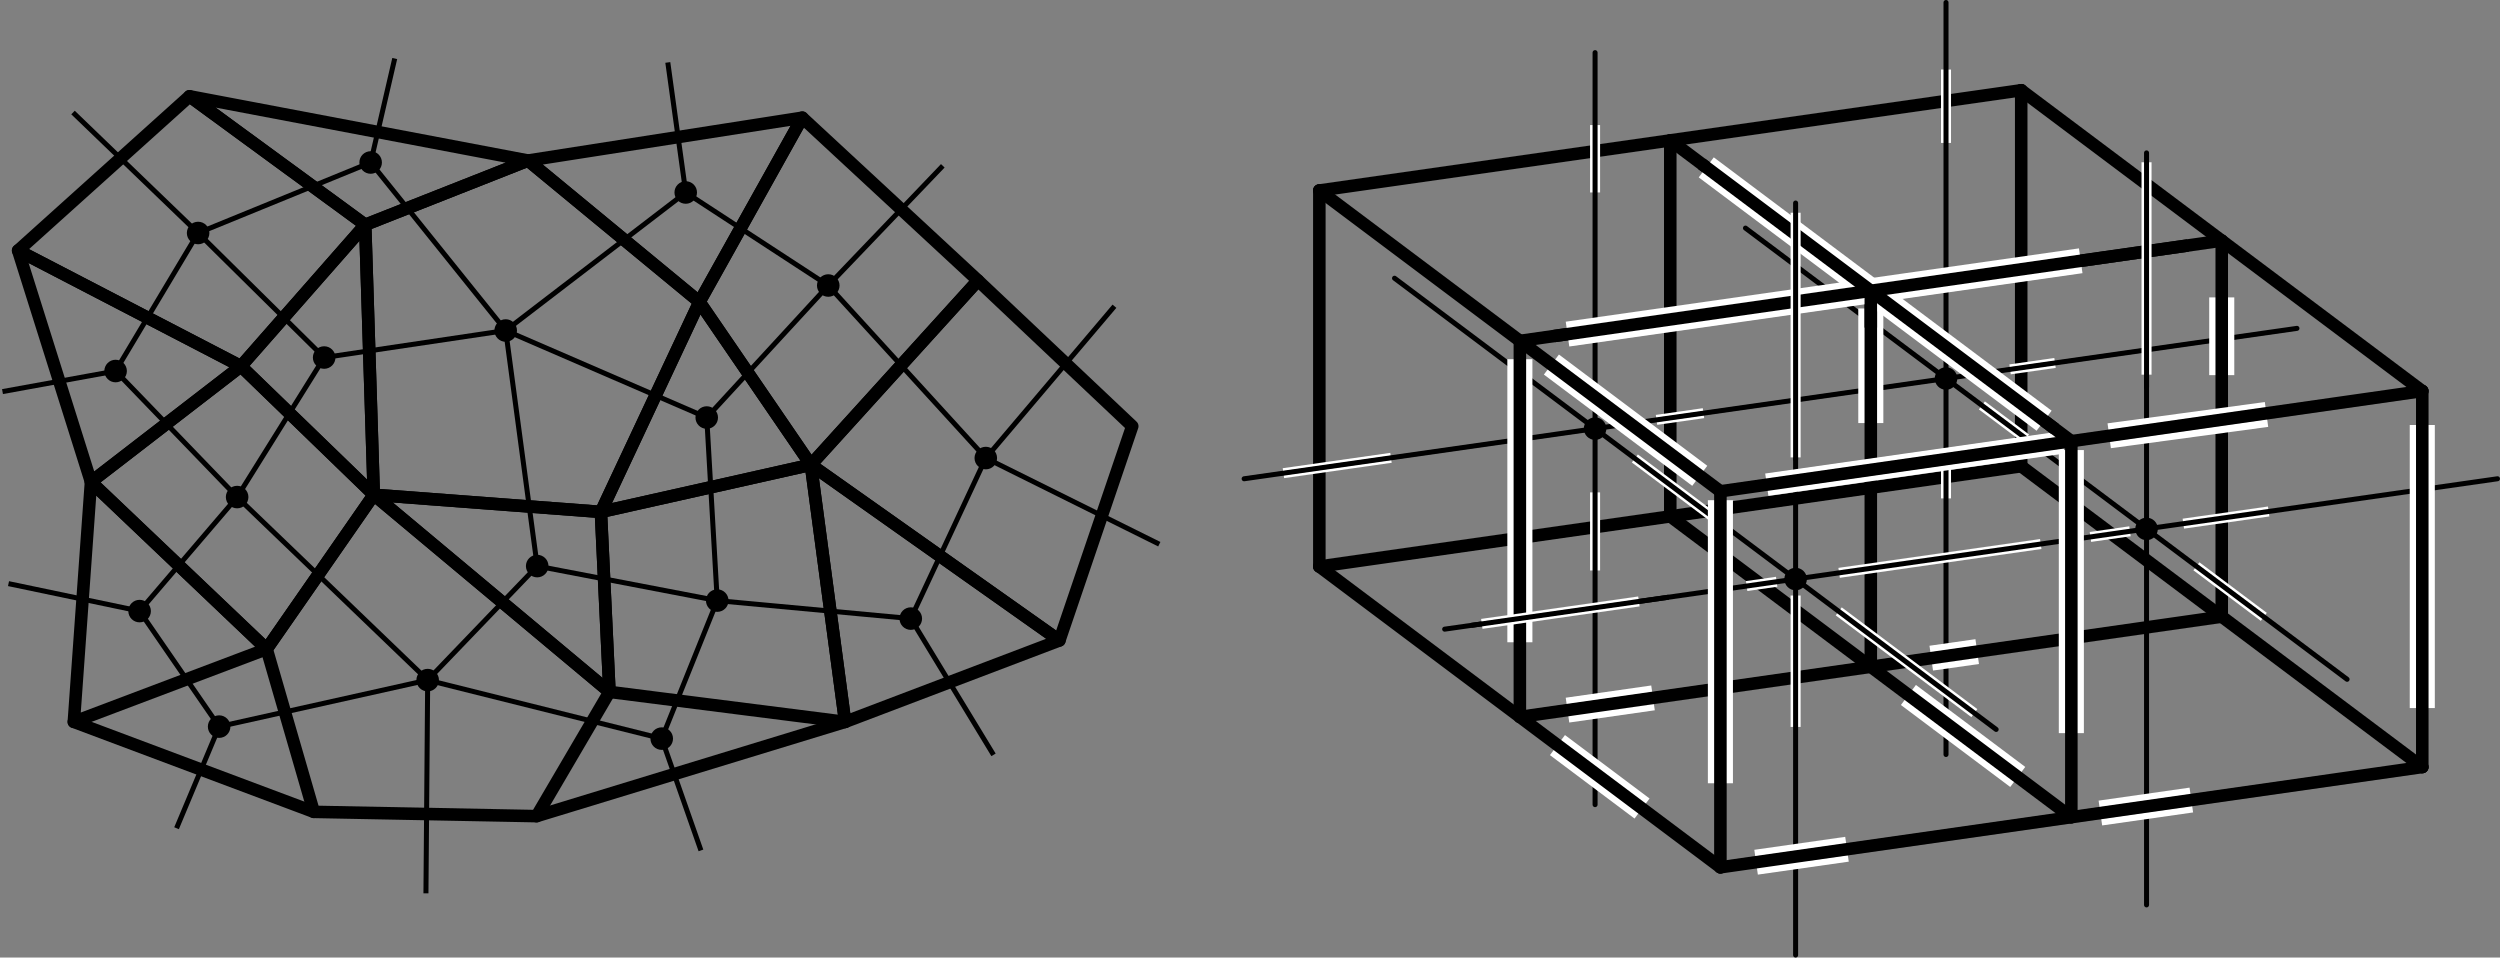 <?xml version="1.0" encoding="UTF-8"?>
<svg xmlns="http://www.w3.org/2000/svg" xmlns:xlink="http://www.w3.org/1999/xlink" width="398.933pt" height="152.8pt" viewBox="0 0 398.933 152.8" version="1.1">
<rect x="0" y="0" width="398.933" height="152.8" fill="#808080" stroke="none"/>
<defs>
<clipPath id="clip1">
  <path d="M 342 76 L 398.934 76 L 398.934 85 L 342 85 Z M 342 76 "/>
</clipPath>
<clipPath id="clip2">
  <path d="M 286 92 L 287 92 L 287 152.801 L 286 152.801 Z M 286 92 "/>
</clipPath>
</defs>
<g id="surface1">
<path style="fill:none;stroke-width:2;stroke-linecap:round;stroke-linejoin:round;stroke:rgb(0%,0%,0%);stroke-opacity:1;stroke-miterlimit:10;" d="M 419.998 676.002 L 419.998 736.002 " transform="matrix(1,0,0,-1,-97.467,750.4)"/>
<path style="fill:none;stroke-width:1.6;stroke-linecap:butt;stroke-linejoin:round;stroke:rgb(100%,100%,100%);stroke-opacity:1;stroke-miterlimit:10;" d="M 418.221 691.459 L 425.393 692.486 " transform="matrix(1,0,0,-1,-97.467,750.4)"/>
<path style="fill:none;stroke-width:2;stroke-linecap:round;stroke-linejoin:round;stroke:rgb(0%,0%,0%);stroke-opacity:1;stroke-miterlimit:10;" d="M 363.998 668.002 L 363.998 728.002 " transform="matrix(1,0,0,-1,-97.467,750.4)"/>
<path style="fill:none;stroke-width:1.6;stroke-linecap:butt;stroke-linejoin:round;stroke:rgb(100%,100%,100%);stroke-opacity:1;stroke-miterlimit:10;" d="M 361.803 683.4 L 369.295 684.47 " transform="matrix(1,0,0,-1,-97.467,750.4)"/>
<path style="fill:none;stroke-width:2;stroke-linecap:round;stroke-linejoin:round;stroke:rgb(0%,0%,0%);stroke-opacity:1;stroke-miterlimit:10;" d="M 307.998 660.002 L 307.998 720.002 " transform="matrix(1,0,0,-1,-97.467,750.4)"/>
<path style="fill:none;stroke-width:2;stroke-linecap:round;stroke-linejoin:round;stroke:rgb(0%,0%,0%);stroke-opacity:1;stroke-miterlimit:10;" d="M 419.998 676.002 L 307.998 660.002 " transform="matrix(1,0,0,-1,-97.467,750.4)"/>
<path style="fill:none;stroke-width:1.6;stroke-linecap:butt;stroke-linejoin:round;stroke:rgb(100%,100%,100%);stroke-opacity:1;stroke-miterlimit:10;" d="M 407.998 675.845 L 407.998 670.865 " transform="matrix(1,0,0,-1,-97.467,750.4)"/>
<path style="fill:none;stroke-width:2;stroke-linecap:round;stroke-linejoin:round;stroke:rgb(0%,0%,0%);stroke-opacity:1;stroke-miterlimit:10;" d="M 483.998 628.002 L 419.998 676.002 " transform="matrix(1,0,0,-1,-97.467,750.4)"/>
<path style="fill:none;stroke-width:2;stroke-linecap:round;stroke-linejoin:round;stroke:rgb(0%,0%,0%);stroke-opacity:1;stroke-miterlimit:10;" d="M 307.998 720.002 L 419.998 736.002 " transform="matrix(1,0,0,-1,-97.467,750.4)"/>
<path style="fill:none;stroke-width:0.8;stroke-linecap:round;stroke-linejoin:round;stroke:rgb(0%,0%,0%);stroke-opacity:1;stroke-miterlimit:10;" d="M 463.998 698.002 L 407.998 690.002 " transform="matrix(1,0,0,-1,-97.467,750.4)"/>
<path style="fill:none;stroke-width:0.8;stroke-linecap:round;stroke-linejoin:round;stroke:rgb(0%,0%,0%);stroke-opacity:1;stroke-miterlimit:10;" d="M 351.998 682.002 L 407.998 690.002 " transform="matrix(1,0,0,-1,-97.467,750.4)"/>
<path style="fill:none;stroke-width:0.8;stroke-linecap:round;stroke-linejoin:round;stroke:rgb(0%,0%,0%);stroke-opacity:1;stroke-miterlimit:10;" d="M 407.998 690.002 L 375.998 714.002 " transform="matrix(1,0,0,-1,-97.467,750.4)"/>
<path style="fill:none;stroke-width:0.8;stroke-linecap:round;stroke-linejoin:round;stroke:rgb(0%,0%,0%);stroke-opacity:1;stroke-miterlimit:10;" d="M 407.998 630.002 L 407.998 690.002 " transform="matrix(1,0,0,-1,-97.467,750.4)"/>
<path style="fill:none;stroke-width:1.6;stroke-linecap:butt;stroke-linejoin:round;stroke:rgb(100%,100%,100%);stroke-opacity:1;stroke-miterlimit:10;" d="M 351.998 671.822 L 351.998 659.373 " transform="matrix(1,0,0,-1,-97.467,750.4)"/>
<path style="fill:none;stroke-width:0.8;stroke-linecap:round;stroke-linejoin:round;stroke:rgb(0%,0%,0%);stroke-opacity:1;stroke-miterlimit:10;" d="M 351.998 622.002 L 351.998 682.002 " transform="matrix(1,0,0,-1,-97.467,750.4)"/>
<path style="fill:none;stroke-width:2;stroke-linecap:butt;stroke-linejoin:round;stroke:rgb(0%,0%,0%);stroke-opacity:1;stroke-miterlimit:10;" d="M 100.358 710.423 L 127.709 735.041 L 155.744 714.529 L 135.916 691.962 Z M 100.358 710.423 " transform="matrix(1,0,0,-1,-97.467,750.4)"/>
<path style="fill:none;stroke-width:2;stroke-linecap:butt;stroke-linejoin:round;stroke:rgb(0%,0%,0%);stroke-opacity:1;stroke-miterlimit:10;" d="M 135.916 691.962 L 157.112 671.447 L 155.744 714.529 Z M 135.916 691.962 " transform="matrix(1,0,0,-1,-97.467,750.4)"/>
<path style="fill:none;stroke-width:2;stroke-linecap:butt;stroke-linejoin:round;stroke:rgb(0%,0%,0%);stroke-opacity:1;stroke-miterlimit:10;" d="M 155.744 714.529 L 181.729 724.783 L 209.08 702.22 L 193.354 668.712 L 157.112 671.447 Z M 155.744 714.529 " transform="matrix(1,0,0,-1,-97.467,750.4)"/>
<path style="fill:none;stroke-width:2;stroke-linecap:butt;stroke-linejoin:round;stroke:rgb(0%,0%,0%);stroke-opacity:1;stroke-miterlimit:10;" d="M 157.112 671.447 L 140.018 646.834 L 111.983 673.502 L 135.916 691.962 Z M 157.112 671.447 " transform="matrix(1,0,0,-1,-97.467,750.4)"/>
<path style="fill:none;stroke-width:2;stroke-linecap:butt;stroke-linejoin:round;stroke:rgb(0%,0%,0%);stroke-opacity:1;stroke-miterlimit:10;" d="M 157.112 671.447 L 194.721 639.994 L 193.354 668.712 Z M 157.112 671.447 " transform="matrix(1,0,0,-1,-97.467,750.4)"/>
<path style="fill:none;stroke-width:2;stroke-linecap:butt;stroke-linejoin:round;stroke:rgb(0%,0%,0%);stroke-opacity:1;stroke-miterlimit:10;" d="M 140.018 646.834 L 147.541 620.849 L 183.096 620.166 L 194.721 639.994 L 157.112 671.447 Z M 140.018 646.834 " transform="matrix(1,0,0,-1,-97.467,750.4)"/>
<path style="fill:none;stroke-width:2;stroke-linecap:butt;stroke-linejoin:round;stroke:rgb(0%,0%,0%);stroke-opacity:1;stroke-miterlimit:10;" d="M 193.354 668.712 L 226.858 676.236 L 209.08 702.22 Z M 193.354 668.712 " transform="matrix(1,0,0,-1,-97.467,750.4)"/>
<path style="fill:none;stroke-width:2;stroke-linecap:butt;stroke-linejoin:round;stroke:rgb(0%,0%,0%);stroke-opacity:1;stroke-miterlimit:10;" d="M 194.721 639.994 L 232.33 635.209 L 226.858 676.236 L 193.354 668.712 Z M 194.721 639.994 " transform="matrix(1,0,0,-1,-97.467,750.4)"/>
<path style="fill:none;stroke-width:2;stroke-linecap:butt;stroke-linejoin:round;stroke:rgb(0%,0%,0%);stroke-opacity:1;stroke-miterlimit:10;" d="M 140.018 646.834 L 109.248 635.209 L 111.983 673.502 Z M 140.018 646.834 " transform="matrix(1,0,0,-1,-97.467,750.4)"/>
<path style="fill:none;stroke-width:2;stroke-linecap:butt;stroke-linejoin:round;stroke:rgb(0%,0%,0%);stroke-opacity:1;stroke-miterlimit:10;" d="M 111.983 673.502 L 100.358 710.423 L 135.916 691.962 Z M 111.983 673.502 " transform="matrix(1,0,0,-1,-97.467,750.4)"/>
<path style="fill:none;stroke-width:2;stroke-linecap:butt;stroke-linejoin:round;stroke:rgb(0%,0%,0%);stroke-opacity:1;stroke-miterlimit:10;" d="M 181.729 724.783 L 225.49 731.623 L 209.08 702.22 Z M 181.729 724.783 " transform="matrix(1,0,0,-1,-97.467,750.4)"/>
<path style="fill:none;stroke-width:2;stroke-linecap:butt;stroke-linejoin:round;stroke:rgb(0%,0%,0%);stroke-opacity:1;stroke-miterlimit:10;" d="M 127.709 735.041 L 181.729 724.783 L 155.744 714.529 Z M 127.709 735.041 " transform="matrix(1,0,0,-1,-97.467,750.4)"/>
<path style="fill:none;stroke-width:2;stroke-linecap:butt;stroke-linejoin:round;stroke:rgb(0%,0%,0%);stroke-opacity:1;stroke-miterlimit:10;" d="M 226.858 676.236 L 253.526 705.638 L 225.49 731.623 L 209.08 702.22 Z M 226.858 676.236 " transform="matrix(1,0,0,-1,-97.467,750.4)"/>
<path style="fill:none;stroke-width:2;stroke-linecap:butt;stroke-linejoin:round;stroke:rgb(0%,0%,0%);stroke-opacity:1;stroke-miterlimit:10;" d="M 232.33 635.209 L 266.518 648.201 L 226.858 676.236 Z M 232.33 635.209 " transform="matrix(1,0,0,-1,-97.467,750.4)"/>
<path style="fill:none;stroke-width:2;stroke-linecap:butt;stroke-linejoin:round;stroke:rgb(0%,0%,0%);stroke-opacity:1;stroke-miterlimit:10;" d="M 266.518 648.201 L 278.143 682.388 L 253.526 705.638 L 226.858 676.236 Z M 266.518 648.201 " transform="matrix(1,0,0,-1,-97.467,750.4)"/>
<path style="fill:none;stroke-width:2;stroke-linecap:butt;stroke-linejoin:round;stroke:rgb(0%,0%,0%);stroke-opacity:1;stroke-miterlimit:10;" d="M 183.096 620.166 L 232.33 635.209 Z M 183.096 620.166 " transform="matrix(1,0,0,-1,-97.467,750.4)"/>
<path style="fill:none;stroke-width:2;stroke-linecap:butt;stroke-linejoin:round;stroke:rgb(0%,0%,0%);stroke-opacity:1;stroke-miterlimit:10;" d="M 147.541 620.849 L 109.248 635.209 Z M 147.541 620.849 " transform="matrix(1,0,0,-1,-97.467,750.4)"/>
<path style=" stroke:none;fill-rule:evenodd;fill:rgb(0%,0%,0%);fill-opacity:1;" d="M 33.414 37.18 C 33.414 36.188 32.609 35.383 31.613 35.383 C 30.621 35.383 29.816 36.188 29.816 37.18 C 29.816 38.176 30.621 38.98 31.613 38.98 C 32.609 38.98 33.414 38.176 33.414 37.18 "/>
<path style=" stroke:none;fill-rule:evenodd;fill:rgb(0%,0%,0%);fill-opacity:1;" d="M 20.246 59.207 C 20.246 58.215 19.441 57.406 18.445 57.406 C 17.453 57.406 16.648 58.215 16.648 59.207 C 16.648 60.199 17.453 61.008 18.445 61.008 C 19.441 61.008 20.246 60.199 20.246 59.207 "/>
<path style=" stroke:none;fill-rule:evenodd;fill:rgb(0%,0%,0%);fill-opacity:1;" d="M 53.527 57.055 C 53.527 56.059 52.719 55.254 51.727 55.254 C 50.73 55.254 49.926 56.059 49.926 57.055 C 49.926 58.047 50.73 58.852 51.727 58.852 C 52.719 58.852 53.527 58.047 53.527 57.055 "/>
<path style=" stroke:none;fill-rule:evenodd;fill:rgb(0%,0%,0%);fill-opacity:1;" d="M 39.641 79.316 C 39.641 78.324 38.836 77.52 37.84 77.52 C 36.848 77.52 36.039 78.324 36.039 79.316 C 36.039 80.312 36.848 81.117 37.84 81.117 C 38.836 81.117 39.641 80.312 39.641 79.316 "/>
<path style=" stroke:none;fill-rule:evenodd;fill:rgb(0%,0%,0%);fill-opacity:1;" d="M 24.078 97.516 C 24.078 96.52 23.273 95.715 22.277 95.715 C 21.285 95.715 20.477 96.52 20.477 97.516 C 20.477 98.508 21.285 99.312 22.277 99.312 C 23.273 99.312 24.078 98.508 24.078 97.516 "/>
<path style=" stroke:none;fill-rule:evenodd;fill:rgb(0%,0%,0%);fill-opacity:1;" d="M 36.766 115.949 C 36.766 114.953 35.961 114.148 34.969 114.148 C 33.973 114.148 33.168 114.953 33.168 115.949 C 33.168 116.941 33.973 117.75 34.969 117.75 C 35.961 117.75 36.766 116.941 36.766 115.949 "/>
<path style=" stroke:none;fill-rule:evenodd;fill:rgb(0%,0%,0%);fill-opacity:1;" d="M 70.047 108.527 C 70.047 107.531 69.238 106.727 68.246 106.727 C 67.25 106.727 66.445 107.531 66.445 108.527 C 66.445 109.52 67.25 110.328 68.246 110.328 C 69.238 110.328 70.047 109.52 70.047 108.527 "/>
<path style=" stroke:none;fill-rule:evenodd;fill:rgb(0%,0%,0%);fill-opacity:1;" d="M 87.523 90.332 C 87.523 89.336 86.715 88.531 85.723 88.531 C 84.727 88.531 83.922 89.336 83.922 90.332 C 83.922 91.324 84.727 92.133 85.723 92.133 C 86.715 92.133 87.523 91.324 87.523 90.332 "/>
<path style=" stroke:none;fill-rule:evenodd;fill:rgb(0%,0%,0%);fill-opacity:1;" d="M 82.496 52.742 C 82.496 51.75 81.688 50.941 80.695 50.941 C 79.699 50.941 78.895 51.75 78.895 52.742 C 78.895 53.738 79.699 54.543 80.695 54.543 C 81.688 54.543 82.496 53.738 82.496 52.742 "/>
<path style=" stroke:none;fill-rule:evenodd;fill:rgb(0%,0%,0%);fill-opacity:1;" d="M 111.223 30.719 C 111.223 29.723 110.418 28.918 109.426 28.918 C 108.43 28.918 107.625 29.723 107.625 30.719 C 107.625 31.711 108.43 32.516 109.426 32.516 C 110.418 32.516 111.223 31.711 111.223 30.719 "/>
<path style=" stroke:none;fill-rule:evenodd;fill:rgb(0%,0%,0%);fill-opacity:1;" d="M 60.945 25.93 C 60.945 24.934 60.141 24.129 59.148 24.129 C 58.152 24.129 57.348 24.934 57.348 25.93 C 57.348 26.922 58.152 27.73 59.148 27.73 C 60.141 27.73 60.945 26.922 60.945 25.93 "/>
<path style=" stroke:none;fill-rule:evenodd;fill:rgb(0%,0%,0%);fill-opacity:1;" d="M 133.969 45.562 C 133.969 44.566 133.164 43.762 132.168 43.762 C 131.176 43.762 130.367 44.566 130.367 45.562 C 130.367 46.555 131.176 47.359 132.168 47.359 C 133.164 47.359 133.969 46.555 133.969 45.562 "/>
<path style=" stroke:none;fill-rule:evenodd;fill:rgb(0%,0%,0%);fill-opacity:1;" d="M 114.574 66.629 C 114.574 65.637 113.77 64.828 112.777 64.828 C 111.781 64.828 110.977 65.637 110.977 66.629 C 110.977 67.621 111.781 68.43 112.777 68.43 C 113.77 68.43 114.574 67.621 114.574 66.629 "/>
<path style=" stroke:none;fill-rule:evenodd;fill:rgb(0%,0%,0%);fill-opacity:1;" d="M 116.254 95.84 C 116.254 94.844 115.445 94.039 114.453 94.039 C 113.457 94.039 112.652 94.844 112.652 95.84 C 112.652 96.832 113.457 97.637 114.453 97.637 C 115.445 97.637 116.254 96.832 116.254 95.84 "/>
<path style=" stroke:none;fill-rule:evenodd;fill:rgb(0%,0%,0%);fill-opacity:1;" d="M 107.395 117.863 C 107.395 116.871 106.59 116.062 105.594 116.062 C 104.602 116.062 103.793 116.871 103.793 117.863 C 103.793 118.859 104.602 119.664 105.594 119.664 C 106.59 119.664 107.395 118.859 107.395 117.863 "/>
<path style=" stroke:none;fill-rule:evenodd;fill:rgb(0%,0%,0%);fill-opacity:1;" d="M 147.137 98.711 C 147.137 97.719 146.328 96.91 145.336 96.91 C 144.344 96.91 143.535 97.719 143.535 98.711 C 143.535 99.703 144.344 100.512 145.336 100.512 C 146.328 100.512 147.137 99.703 147.137 98.711 "/>
<path style=" stroke:none;fill-rule:evenodd;fill:rgb(0%,0%,0%);fill-opacity:1;" d="M 159.105 73.094 C 159.105 72.098 158.301 71.293 157.309 71.293 C 156.312 71.293 155.508 72.098 155.508 73.094 C 155.508 74.086 156.312 74.895 157.309 74.895 C 158.301 74.895 159.105 74.086 159.105 73.094 "/>
<path style="fill:none;stroke-width:0.8;stroke-linecap:butt;stroke-linejoin:round;stroke:rgb(0%,0%,0%);stroke-opacity:1;stroke-miterlimit:10;" d="M 129.08 713.22 L 156.615 724.47 L 178.162 697.658 L 149.194 693.345 L 129.08 713.22 L 115.912 691.193 L 135.307 671.084 L 149.194 693.345 " transform="matrix(1,0,0,-1,-97.467,750.4)"/>
<path style="fill:none;stroke-width:0.8;stroke-linecap:butt;stroke-linejoin:round;stroke:rgb(0%,0%,0%);stroke-opacity:1;stroke-miterlimit:10;" d="M 135.307 671.084 L 119.744 652.884 L 132.436 634.451 L 165.713 641.873 L 135.307 671.084 " transform="matrix(1,0,0,-1,-97.467,750.4)"/>
<path style="fill:none;stroke-width:0.8;stroke-linecap:butt;stroke-linejoin:round;stroke:rgb(0%,0%,0%);stroke-opacity:1;stroke-miterlimit:10;" d="M 165.713 641.873 L 183.19 660.068 L 178.162 697.658 L 206.893 719.681 L 229.635 704.837 L 210.244 683.771 L 178.162 697.658 " transform="matrix(1,0,0,-1,-97.467,750.4)"/>
<path style="fill:none;stroke-width:0.8;stroke-linecap:butt;stroke-linejoin:round;stroke:rgb(0%,0%,0%);stroke-opacity:1;stroke-miterlimit:10;" d="M 203.061 632.537 L 211.92 654.56 L 183.19 660.068 " transform="matrix(1,0,0,-1,-97.467,750.4)"/>
<path style="fill:none;stroke-width:0.8;stroke-linecap:butt;stroke-linejoin:round;stroke:rgb(0%,0%,0%);stroke-opacity:1;stroke-miterlimit:10;" d="M 242.803 651.689 L 211.92 654.56 L 210.244 683.771 " transform="matrix(1,0,0,-1,-97.467,750.4)"/>
<path style="fill:none;stroke-width:0.8;stroke-linecap:butt;stroke-linejoin:round;stroke:rgb(0%,0%,0%);stroke-opacity:1;stroke-miterlimit:10;" d="M 242.803 651.689 L 254.776 677.306 L 229.635 704.837 " transform="matrix(1,0,0,-1,-97.467,750.4)"/>
<path style="fill:none;stroke-width:0.8;stroke-linecap:butt;stroke-linejoin:round;stroke:rgb(0%,0%,0%);stroke-opacity:1;stroke-miterlimit:10;" d="M 203.061 632.537 L 165.713 641.873 L 165.436 607.849 " transform="matrix(1,0,0,-1,-97.467,750.4)"/>
<path style="fill:none;stroke-width:0.8;stroke-linecap:butt;stroke-linejoin:round;stroke:rgb(0%,0%,0%);stroke-opacity:1;stroke-miterlimit:10;" d="M 203.061 632.537 L 209.319 614.697 " transform="matrix(1,0,0,-1,-97.467,750.4)"/>
<path style="fill:none;stroke-width:0.8;stroke-linecap:butt;stroke-linejoin:round;stroke:rgb(0%,0%,0%);stroke-opacity:1;stroke-miterlimit:10;" d="M 242.803 651.689 L 256.006 629.947 " transform="matrix(1,0,0,-1,-97.467,750.4)"/>
<path style="fill:none;stroke-width:4;stroke-linecap:butt;stroke-linejoin:round;stroke:rgb(100%,100%,100%);stroke-opacity:1;stroke-miterlimit:10;" d="M 401.998 639.502 L 419.444 626.42 " transform="matrix(1,0,0,-1,-97.467,750.4)"/>
<path style="fill:none;stroke-width:0.8;stroke-linecap:butt;stroke-linejoin:round;stroke:rgb(0%,0%,0%);stroke-opacity:1;stroke-miterlimit:10;" d="M 254.776 677.306 L 282.459 663.56 " transform="matrix(1,0,0,-1,-97.467,750.4)"/>
<path style="fill:none;stroke-width:0.8;stroke-linecap:butt;stroke-linejoin:round;stroke:rgb(0%,0%,0%);stroke-opacity:1;stroke-miterlimit:10;" d="M 254.776 677.306 L 275.303 701.533 " transform="matrix(1,0,0,-1,-97.467,750.4)"/>
<path style="fill:none;stroke-width:0.8;stroke-linecap:butt;stroke-linejoin:round;stroke:rgb(0%,0%,0%);stroke-opacity:1;stroke-miterlimit:10;" d="M 229.635 704.837 L 247.912 723.939 " transform="matrix(1,0,0,-1,-97.467,750.4)"/>
<path style="fill:none;stroke-width:0.8;stroke-linecap:butt;stroke-linejoin:round;stroke:rgb(0%,0%,0%);stroke-opacity:1;stroke-miterlimit:10;" d="M 206.893 719.681 L 204.03 740.435 " transform="matrix(1,0,0,-1,-97.467,750.4)"/>
<path style="fill:none;stroke-width:4;stroke-linecap:butt;stroke-linejoin:round;stroke:rgb(100%,100%,100%);stroke-opacity:1;stroke-miterlimit:10;" d="M 347.596 637.084 L 361.244 639.037 " transform="matrix(1,0,0,-1,-97.467,750.4)"/>
<path style="fill:none;stroke-width:0.8;stroke-linecap:butt;stroke-linejoin:round;stroke:rgb(0%,0%,0%);stroke-opacity:1;stroke-miterlimit:10;" d="M 156.615 724.47 L 160.455 741.06 " transform="matrix(1,0,0,-1,-97.467,750.4)"/>
<path style="fill:none;stroke-width:4;stroke-linecap:butt;stroke-linejoin:round;stroke:rgb(100%,100%,100%);stroke-opacity:1;stroke-miterlimit:10;" d="M 405.643 645.377 L 412.975 646.423 " transform="matrix(1,0,0,-1,-97.467,750.4)"/>
<path style="fill:none;stroke-width:0.8;stroke-linecap:butt;stroke-linejoin:round;stroke:rgb(0%,0%,0%);stroke-opacity:1;stroke-miterlimit:10;" d="M 129.08 713.22 L 109.119 732.443 " transform="matrix(1,0,0,-1,-97.467,750.4)"/>
<path style="fill:none;stroke-width:4;stroke-linecap:butt;stroke-linejoin:round;stroke:rgb(100%,100%,100%);stroke-opacity:1;stroke-miterlimit:10;" d="M 451.998 702.943 L 451.998 690.537 " transform="matrix(1,0,0,-1,-97.467,750.4)"/>
<path style="fill:none;stroke-width:4;stroke-linecap:butt;stroke-linejoin:round;stroke:rgb(100%,100%,100%);stroke-opacity:1;stroke-miterlimit:10;" d="M 395.998 701.177 L 395.998 682.888 " transform="matrix(1,0,0,-1,-97.467,750.4)"/>
<path style="fill:none;stroke-width:0.8;stroke-linecap:butt;stroke-linejoin:round;stroke:rgb(0%,0%,0%);stroke-opacity:1;stroke-miterlimit:10;" d="M 115.912 691.193 L 97.865 687.912 " transform="matrix(1,0,0,-1,-97.467,750.4)"/>
<path style="fill:none;stroke-width:0.8;stroke-linecap:butt;stroke-linejoin:round;stroke:rgb(0%,0%,0%);stroke-opacity:1;stroke-miterlimit:10;" d="M 119.744 652.884 L 98.826 657.267 " transform="matrix(1,0,0,-1,-97.467,750.4)"/>
<path style="fill:none;stroke-width:0.8;stroke-linecap:butt;stroke-linejoin:round;stroke:rgb(0%,0%,0%);stroke-opacity:1;stroke-miterlimit:10;" d="M 132.436 634.451 L 125.639 618.24 " transform="matrix(1,0,0,-1,-97.467,750.4)"/>
<path style="fill:none;stroke-width:2;stroke-linecap:round;stroke-linejoin:round;stroke:rgb(0%,0%,0%);stroke-opacity:1;stroke-miterlimit:10;" d="M 339.998 696.002 L 451.998 712.002 " transform="matrix(1,0,0,-1,-97.467,750.4)"/>
<path style="fill:none;stroke-width:2;stroke-linecap:round;stroke-linejoin:round;stroke:rgb(0%,0%,0%);stroke-opacity:1;stroke-miterlimit:10;" d="M 363.998 668.002 L 427.998 620.002 " transform="matrix(1,0,0,-1,-97.467,750.4)"/>
<path style="fill:none;stroke-width:2;stroke-linecap:round;stroke-linejoin:round;stroke:rgb(0%,0%,0%);stroke-opacity:1;stroke-miterlimit:10;" d="M 339.998 636.002 L 451.998 652.002 " transform="matrix(1,0,0,-1,-97.467,750.4)"/>
<path style="fill:none;stroke-width:2;stroke-linecap:round;stroke-linejoin:round;stroke:rgb(0%,0%,0%);stroke-opacity:1;stroke-miterlimit:10;" d="M 451.998 652.002 L 451.998 712.002 " transform="matrix(1,0,0,-1,-97.467,750.4)"/>
<path style="fill:none;stroke-width:1.6;stroke-linecap:butt;stroke-linejoin:round;stroke:rgb(100%,100%,100%);stroke-opacity:1;stroke-miterlimit:10;" d="M 302.268 674.896 L 319.432 677.345 " transform="matrix(1,0,0,-1,-97.467,750.4)"/>
<path style="fill:none;stroke-width:2;stroke-linecap:round;stroke-linejoin:round;stroke:rgb(0%,0%,0%);stroke-opacity:1;stroke-miterlimit:10;" d="M 395.998 644.002 L 395.998 704.002 " transform="matrix(1,0,0,-1,-97.467,750.4)"/>
<path style="fill:none;stroke-width:1.6;stroke-linecap:butt;stroke-linejoin:round;stroke:rgb(100%,100%,100%);stroke-opacity:1;stroke-miterlimit:10;" d="M 390.94 658.99 L 423.115 663.587 " transform="matrix(1,0,0,-1,-97.467,750.4)"/>
<path style="fill:none;stroke-width:1.6;stroke-linecap:butt;stroke-linejoin:round;stroke:rgb(100%,100%,100%);stroke-opacity:1;stroke-miterlimit:10;" d="M 431.045 664.72 L 437.354 665.623 " transform="matrix(1,0,0,-1,-97.467,750.4)"/>
<path style="fill:none;stroke-width:1.6;stroke-linecap:butt;stroke-linejoin:round;stroke:rgb(100%,100%,100%);stroke-opacity:1;stroke-miterlimit:10;" d="M 358.346 677.24 L 370.557 668.08 " transform="matrix(1,0,0,-1,-97.467,750.4)"/>
<path style=" stroke:none;fill-rule:evenodd;fill:rgb(0%,0%,0%);fill-opacity:1;" d="M 288.332 92.398 C 288.332 91.406 287.527 90.602 286.531 90.602 C 285.539 90.602 284.734 91.406 284.734 92.398 C 284.734 93.395 285.539 94.199 286.531 94.199 C 287.527 94.199 288.332 93.395 288.332 92.398 "/>
<path style="fill:none;stroke-width:1.6;stroke-linecap:butt;stroke-linejoin:round;stroke:rgb(100%,100%,100%);stroke-opacity:1;stroke-miterlimit:10;" d="M 407.998 739.306 L 407.998 727.591 " transform="matrix(1,0,0,-1,-97.467,750.4)"/>
<path style="fill:none;stroke-width:1.6;stroke-linecap:butt;stroke-linejoin:round;stroke:rgb(100%,100%,100%);stroke-opacity:1;stroke-miterlimit:10;" d="M 413.725 685.705 L 420.768 680.427 " transform="matrix(1,0,0,-1,-97.467,750.4)"/>
<path style=" stroke:none;fill-rule:evenodd;fill:rgb(0%,0%,0%);fill-opacity:1;" d="M 256.332 68.398 C 256.332 67.406 255.527 66.602 254.531 66.602 C 253.539 66.602 252.734 67.406 252.734 68.398 C 252.734 69.395 253.539 70.199 254.531 70.199 C 255.527 70.199 256.332 69.395 256.332 68.398 "/>
<path style="fill:none;stroke-width:1.6;stroke-linecap:butt;stroke-linejoin:round;stroke:rgb(100%,100%,100%);stroke-opacity:1;stroke-miterlimit:10;" d="M 445.869 666.837 L 459.483 668.783 " transform="matrix(1,0,0,-1,-97.467,750.4)"/>
<path style=" stroke:none;fill-rule:evenodd;fill:rgb(0%,0%,0%);fill-opacity:1;" d="M 312.332 60.398 C 312.332 59.406 311.527 58.602 310.531 58.602 C 309.539 58.602 308.734 59.406 308.734 60.398 C 308.734 61.395 309.539 62.199 310.531 62.199 C 311.527 62.199 312.332 61.395 312.332 60.398 "/>
<path style=" stroke:none;fill-rule:evenodd;fill:rgb(0%,0%,0%);fill-opacity:1;" d="M 344.332 84.398 C 344.332 83.406 343.527 82.602 342.531 82.602 C 341.539 82.602 340.734 83.406 340.734 84.398 C 340.734 85.395 341.539 86.199 342.531 86.199 C 343.527 86.199 344.332 85.395 344.332 84.398 "/>
<path style="fill:none;stroke-width:1.6;stroke-linecap:butt;stroke-linejoin:round;stroke:rgb(100%,100%,100%);stroke-opacity:1;stroke-miterlimit:10;" d="M 447.955 660.033 L 458.709 651.966 " transform="matrix(1,0,0,-1,-97.467,750.4)"/>
<path style="fill:none;stroke-width:1.6;stroke-linecap:butt;stroke-linejoin:round;stroke:rgb(100%,100%,100%);stroke-opacity:1;stroke-miterlimit:10;" d="M 390.881 652.841 L 412.522 636.607 " transform="matrix(1,0,0,-1,-97.467,750.4)"/>
<path style="fill:none;stroke-width:0.8;stroke-linecap:round;stroke-linejoin:round;stroke:rgb(0%,0%,0%);stroke-opacity:1;stroke-miterlimit:10;" d="M 383.998 658.002 L 351.998 682.002 " transform="matrix(1,0,0,-1,-97.467,750.4)"/>
<path style="fill:none;stroke-width:1.6;stroke-linecap:butt;stroke-linejoin:round;stroke:rgb(100%,100%,100%);stroke-opacity:1;stroke-miterlimit:10;" d="M 351.998 730.447 L 351.998 719.693 " transform="matrix(1,0,0,-1,-97.467,750.4)"/>
<path style="fill:none;stroke-width:0.8;stroke-linecap:round;stroke-linejoin:round;stroke:rgb(0%,0%,0%);stroke-opacity:1;stroke-miterlimit:10;" d="M 407.998 690.002 L 439.998 666.002 " transform="matrix(1,0,0,-1,-97.467,750.4)"/>
<path style="fill:none;stroke-width:0.8;stroke-linecap:round;stroke-linejoin:round;stroke:rgb(0%,0%,0%);stroke-opacity:1;stroke-miterlimit:10;" d="M 439.998 666.002 L 383.998 658.002 " transform="matrix(1,0,0,-1,-97.467,750.4)"/>
<path style="fill:none;stroke-width:0.8;stroke-linecap:round;stroke-linejoin:round;stroke:rgb(0%,0%,0%);stroke-opacity:1;stroke-miterlimit:10;" d="M 351.998 682.002 L 295.998 674.002 " transform="matrix(1,0,0,-1,-97.467,750.4)"/>
<path style="fill:none;stroke-width:1.6;stroke-linecap:butt;stroke-linejoin:round;stroke:rgb(100%,100%,100%);stroke-opacity:1;stroke-miterlimit:10;" d="M 383.998 655.365 L 383.998 634.396 " transform="matrix(1,0,0,-1,-97.467,750.4)"/>
<g clip-path="url(#clip1)" clip-rule="nonzero">
<path style="fill:none;stroke-width:0.8;stroke-linecap:round;stroke-linejoin:round;stroke:rgb(0%,0%,0%);stroke-opacity:1;stroke-miterlimit:10;" d="M 495.998 674.002 L 439.998 666.002 " transform="matrix(1,0,0,-1,-97.467,750.4)"/>
</g>
<path style="fill:none;stroke-width:0.8;stroke-linecap:round;stroke-linejoin:round;stroke:rgb(0%,0%,0%);stroke-opacity:1;stroke-miterlimit:10;" d="M 439.998 666.002 L 471.998 642.002 " transform="matrix(1,0,0,-1,-97.467,750.4)"/>
<path style="fill:none;stroke-width:0.8;stroke-linecap:round;stroke-linejoin:round;stroke:rgb(0%,0%,0%);stroke-opacity:1;stroke-miterlimit:10;" d="M 383.998 658.002 L 415.998 634.002 " transform="matrix(1,0,0,-1,-97.467,750.4)"/>
<path style="fill:none;stroke-width:0.8;stroke-linecap:round;stroke-linejoin:round;stroke:rgb(0%,0%,0%);stroke-opacity:1;stroke-miterlimit:10;" d="M 351.998 682.002 L 319.998 706.002 " transform="matrix(1,0,0,-1,-97.467,750.4)"/>
<path style="fill:none;stroke-width:1.6;stroke-linecap:butt;stroke-linejoin:round;stroke:rgb(100%,100%,100%);stroke-opacity:1;stroke-miterlimit:10;" d="M 376.186 656.884 L 380.979 657.568 " transform="matrix(1,0,0,-1,-97.467,750.4)"/>
<path style="fill:none;stroke-width:0.8;stroke-linecap:round;stroke-linejoin:round;stroke:rgb(0%,0%,0%);stroke-opacity:1;stroke-miterlimit:10;" d="M 351.998 682.002 L 351.998 742.002 " transform="matrix(1,0,0,-1,-97.467,750.4)"/>
<path style="fill:none;stroke-width:0.8;stroke-linecap:round;stroke-linejoin:round;stroke:rgb(0%,0%,0%);stroke-opacity:1;stroke-miterlimit:10;" d="M 407.998 690.002 L 407.998 750.002 " transform="matrix(1,0,0,-1,-97.467,750.4)"/>
<path style="fill:none;stroke-width:0.8;stroke-linecap:round;stroke-linejoin:round;stroke:rgb(0%,0%,0%);stroke-opacity:1;stroke-miterlimit:10;" d="M 439.998 666.002 L 439.998 692.712 " transform="matrix(1,0,0,-1,-97.467,750.4)"/>
<path style="fill:none;stroke-width:0.8;stroke-linecap:round;stroke-linejoin:round;stroke:rgb(0%,0%,0%);stroke-opacity:1;stroke-miterlimit:10;" d="M 439.998 606.002 L 439.998 666.002 " transform="matrix(1,0,0,-1,-97.467,750.4)"/>
<g clip-path="url(#clip2)" clip-rule="nonzero">
<path style="fill:none;stroke-width:0.8;stroke-linecap:round;stroke-linejoin:round;stroke:rgb(0%,0%,0%);stroke-opacity:1;stroke-miterlimit:10;" d="M 383.998 598.002 L 383.998 658.002 " transform="matrix(1,0,0,-1,-97.467,750.4)"/>
</g>
<path style="fill:none;stroke-width:4;stroke-linecap:butt;stroke-linejoin:round;stroke:rgb(100%,100%,100%);stroke-opacity:1;stroke-miterlimit:10;" d="M 377.69 612.814 L 392.197 614.884 " transform="matrix(1,0,0,-1,-97.467,750.4)"/>
<path style="fill:none;stroke-width:4;stroke-linecap:butt;stroke-linejoin:round;stroke:rgb(100%,100%,100%);stroke-opacity:1;stroke-miterlimit:10;" d="M 432.631 620.662 L 447.143 622.736 " transform="matrix(1,0,0,-1,-97.467,750.4)"/>
<path style="fill:none;stroke-width:0.8;stroke-linecap:round;stroke-linejoin:round;stroke:rgb(0%,0%,0%);stroke-opacity:1;stroke-miterlimit:10;" d="M 383.998 658.002 L 327.998 650.002 " transform="matrix(1,0,0,-1,-97.467,750.4)"/>
<path style="fill:none;stroke-width:2;stroke-linecap:round;stroke-linejoin:round;stroke:rgb(0%,0%,0%);stroke-opacity:1;stroke-miterlimit:10;" d="M 371.998 612.002 L 483.998 628.002 " transform="matrix(1,0,0,-1,-97.467,750.4)"/>
<path style="fill:none;stroke-width:4;stroke-linecap:butt;stroke-linejoin:round;stroke:rgb(100%,100%,100%);stroke-opacity:1;stroke-miterlimit:10;" d="M 371.998 670.584 L 371.998 625.412 " transform="matrix(1,0,0,-1,-97.467,750.4)"/>
<path style="fill:none;stroke-width:2;stroke-linecap:round;stroke-linejoin:round;stroke:rgb(0%,0%,0%);stroke-opacity:1;stroke-miterlimit:10;" d="M 419.998 736.002 L 483.998 688.002 " transform="matrix(1,0,0,-1,-97.467,750.4)"/>
<path style="fill:none;stroke-width:4;stroke-linecap:butt;stroke-linejoin:round;stroke:rgb(100%,100%,100%);stroke-opacity:1;stroke-miterlimit:10;" d="M 434.041 680.865 L 459.143 684.263 " transform="matrix(1,0,0,-1,-97.467,750.4)"/>
<path style="fill:none;stroke-width:0.8;stroke-linecap:round;stroke-linejoin:round;stroke:rgb(0%,0%,0%);stroke-opacity:1;stroke-miterlimit:10;" d="M 383.998 658.002 L 383.998 696.002 " transform="matrix(1,0,0,-1,-97.467,750.4)"/>
<path style="fill:none;stroke-width:3.6;stroke-linecap:butt;stroke-linejoin:round;stroke:rgb(100%,100%,100%);stroke-opacity:1;stroke-miterlimit:10;" d="M 379.401 673.056 L 426.662 679.81 " transform="matrix(1,0,0,-1,-97.467,750.4)"/>
<path style="fill:none;stroke-width:2;stroke-linecap:round;stroke-linejoin:round;stroke:rgb(0%,0%,0%);stroke-opacity:1;stroke-miterlimit:10;" d="M 483.998 688.002 L 371.998 672.002 " transform="matrix(1,0,0,-1,-97.467,750.4)"/>
<path style="fill:none;stroke-width:2;stroke-linecap:round;stroke-linejoin:round;stroke:rgb(0%,0%,0%);stroke-opacity:1;stroke-miterlimit:10;" d="M 363.998 728.002 L 427.998 680.002 " transform="matrix(1,0,0,-1,-97.467,750.4)"/>
<path style="fill:none;stroke-width:0.4;stroke-linecap:butt;stroke-linejoin:round;stroke:rgb(0%,0%,0%);stroke-opacity:1;stroke-miterlimit:10;" d="M 419.998 676.002 L 411.053 674.72 " transform="matrix(1,0,0,-1,-97.467,750.4)"/>
<path style="fill:none;stroke-width:2;stroke-linecap:round;stroke-linejoin:round;stroke:rgb(0%,0%,0%);stroke-opacity:1;stroke-miterlimit:10;" d="M 371.998 612.002 L 371.998 672.002 " transform="matrix(1,0,0,-1,-97.467,750.4)"/>
<path style="fill:none;stroke-width:4;stroke-linecap:butt;stroke-linejoin:round;stroke:rgb(100%,100%,100%);stroke-opacity:1;stroke-miterlimit:10;" d="M 427.998 678.584 L 427.998 633.412 " transform="matrix(1,0,0,-1,-97.467,750.4)"/>
<path style="fill:none;stroke-width:2;stroke-linecap:round;stroke-linejoin:round;stroke:rgb(0%,0%,0%);stroke-opacity:1;stroke-miterlimit:10;" d="M 427.998 620.002 L 427.998 680.002 " transform="matrix(1,0,0,-1,-97.467,750.4)"/>
<path style="fill:none;stroke-width:4;stroke-linecap:butt;stroke-linejoin:round;stroke:rgb(100%,100%,100%);stroke-opacity:1;stroke-miterlimit:10;" d="M 483.998 682.584 L 483.998 637.412 " transform="matrix(1,0,0,-1,-97.467,750.4)"/>
<path style="fill:none;stroke-width:2;stroke-linecap:round;stroke-linejoin:round;stroke:rgb(0%,0%,0%);stroke-opacity:1;stroke-miterlimit:10;" d="M 483.998 628.002 L 483.998 688.002 " transform="matrix(1,0,0,-1,-97.467,750.4)"/>
<path style="fill:none;stroke-width:4;stroke-linecap:butt;stroke-linejoin:round;stroke:rgb(100%,100%,100%);stroke-opacity:1;stroke-miterlimit:10;" d="M 339.998 693.084 L 339.998 647.912 " transform="matrix(1,0,0,-1,-97.467,750.4)"/>
<path style="fill:none;stroke-width:2;stroke-linecap:round;stroke-linejoin:round;stroke:rgb(0%,0%,0%);stroke-opacity:1;stroke-miterlimit:10;" d="M 339.998 696.002 L 339.998 636.002 " transform="matrix(1,0,0,-1,-97.467,750.4)"/>
<path style="fill:none;stroke-width:0.8;stroke-linecap:butt;stroke-linejoin:round;stroke:rgb(0%,0%,0%);stroke-opacity:1;stroke-miterlimit:10;" d="M 345.619 652.517 L 333.947 650.849 " transform="matrix(1,0,0,-1,-97.467,750.4)"/>
<path style="fill:none;stroke-width:4;stroke-linecap:butt;stroke-linejoin:round;stroke:rgb(100%,100%,100%);stroke-opacity:1;stroke-miterlimit:10;" d="M 345.994 631.505 L 359.494 621.38 " transform="matrix(1,0,0,-1,-97.467,750.4)"/>
<path style="fill:none;stroke-width:2;stroke-linecap:round;stroke-linejoin:round;stroke:rgb(0%,0%,0%);stroke-opacity:1;stroke-miterlimit:10;" d="M 307.998 660.002 L 371.998 612.002 " transform="matrix(1,0,0,-1,-97.467,750.4)"/>
<path style="fill:none;stroke-width:4;stroke-linecap:butt;stroke-linejoin:round;stroke:rgb(100%,100%,100%);stroke-opacity:1;stroke-miterlimit:10;" d="M 347.6 697.087 L 429.494 708.787 " transform="matrix(1,0,0,-1,-97.467,750.4)"/>
<path style="fill:none;stroke-width:4;stroke-linecap:butt;stroke-linejoin:round;stroke:rgb(100%,100%,100%);stroke-opacity:1;stroke-miterlimit:10;" d="M 369.74 723.693 L 423.651 683.263 " transform="matrix(1,0,0,-1,-97.467,750.4)"/>
<path style="fill:none;stroke-width:2;stroke-linecap:butt;stroke-linejoin:round;stroke:rgb(0%,0%,0%);stroke-opacity:1;stroke-miterlimit:10;" d="M 345.487 696.783 L 446.619 711.232 " transform="matrix(1,0,0,-1,-97.467,750.4)"/>
<path style="fill:none;stroke-width:2;stroke-linecap:butt;stroke-linejoin:round;stroke:rgb(0%,0%,0%);stroke-opacity:1;stroke-miterlimit:10;" d="M 425.393 681.955 L 368.971 724.271 " transform="matrix(1,0,0,-1,-97.467,750.4)"/>
<path style="fill:none;stroke-width:1.6;stroke-linecap:butt;stroke-linejoin:round;stroke:rgb(100%,100%,100%);stroke-opacity:1;stroke-miterlimit:10;" d="M 333.924 650.845 L 358.99 654.427 " transform="matrix(1,0,0,-1,-97.467,750.4)"/>
<path style="fill:none;stroke-width:1.6;stroke-linecap:butt;stroke-linejoin:round;stroke:rgb(100%,100%,100%);stroke-opacity:1;stroke-miterlimit:10;" d="M 383.998 716.451 L 383.998 677.412 " transform="matrix(1,0,0,-1,-97.467,750.4)"/>
<path style="fill:none;stroke-width:2;stroke-linecap:butt;stroke-linejoin:round;stroke:rgb(0%,0%,0%);stroke-opacity:1;stroke-miterlimit:10;" d="M 395.998 698.123 L 395.998 704.002 " transform="matrix(1,0,0,-1,-97.467,750.4)"/>
<path style="fill:none;stroke-width:4;stroke-linecap:butt;stroke-linejoin:round;stroke:rgb(100%,100%,100%);stroke-opacity:1;stroke-miterlimit:10;" d="M 345.029 692.228 L 368.701 674.474 " transform="matrix(1,0,0,-1,-97.467,750.4)"/>
<path style="fill:none;stroke-width:2;stroke-linecap:round;stroke-linejoin:round;stroke:rgb(0%,0%,0%);stroke-opacity:1;stroke-miterlimit:10;" d="M 371.998 672.002 L 307.998 720.002 " transform="matrix(1,0,0,-1,-97.467,750.4)"/>
<path style="fill:none;stroke-width:0.8;stroke-linecap:round;stroke-linejoin:round;stroke:rgb(0%,0%,0%);stroke-opacity:1;stroke-miterlimit:10;" d="M 383.998 718.002 L 383.998 677.138 " transform="matrix(1,0,0,-1,-97.467,750.4)"/>
<path style="fill:none;stroke-width:1.6;stroke-linecap:butt;stroke-linejoin:round;stroke:rgb(100%,100%,100%);stroke-opacity:1;stroke-miterlimit:10;" d="M 439.998 724.505 L 439.998 690.611 " transform="matrix(1,0,0,-1,-97.467,750.4)"/>
<path style="fill:none;stroke-width:0.8;stroke-linecap:round;stroke-linejoin:round;stroke:rgb(0%,0%,0%);stroke-opacity:1;stroke-miterlimit:10;" d="M 439.998 726.002 L 439.998 688.611 " transform="matrix(1,0,0,-1,-97.467,750.4)"/>
<path style="fill:none;stroke-width:0.8;stroke-linecap:butt;stroke-linejoin:round;stroke:rgb(0%,0%,0%);stroke-opacity:1;stroke-miterlimit:10;" d="M 363.752 655.107 L 332.213 650.603 " transform="matrix(1,0,0,-1,-97.467,750.4)"/>
</g>
</svg>

